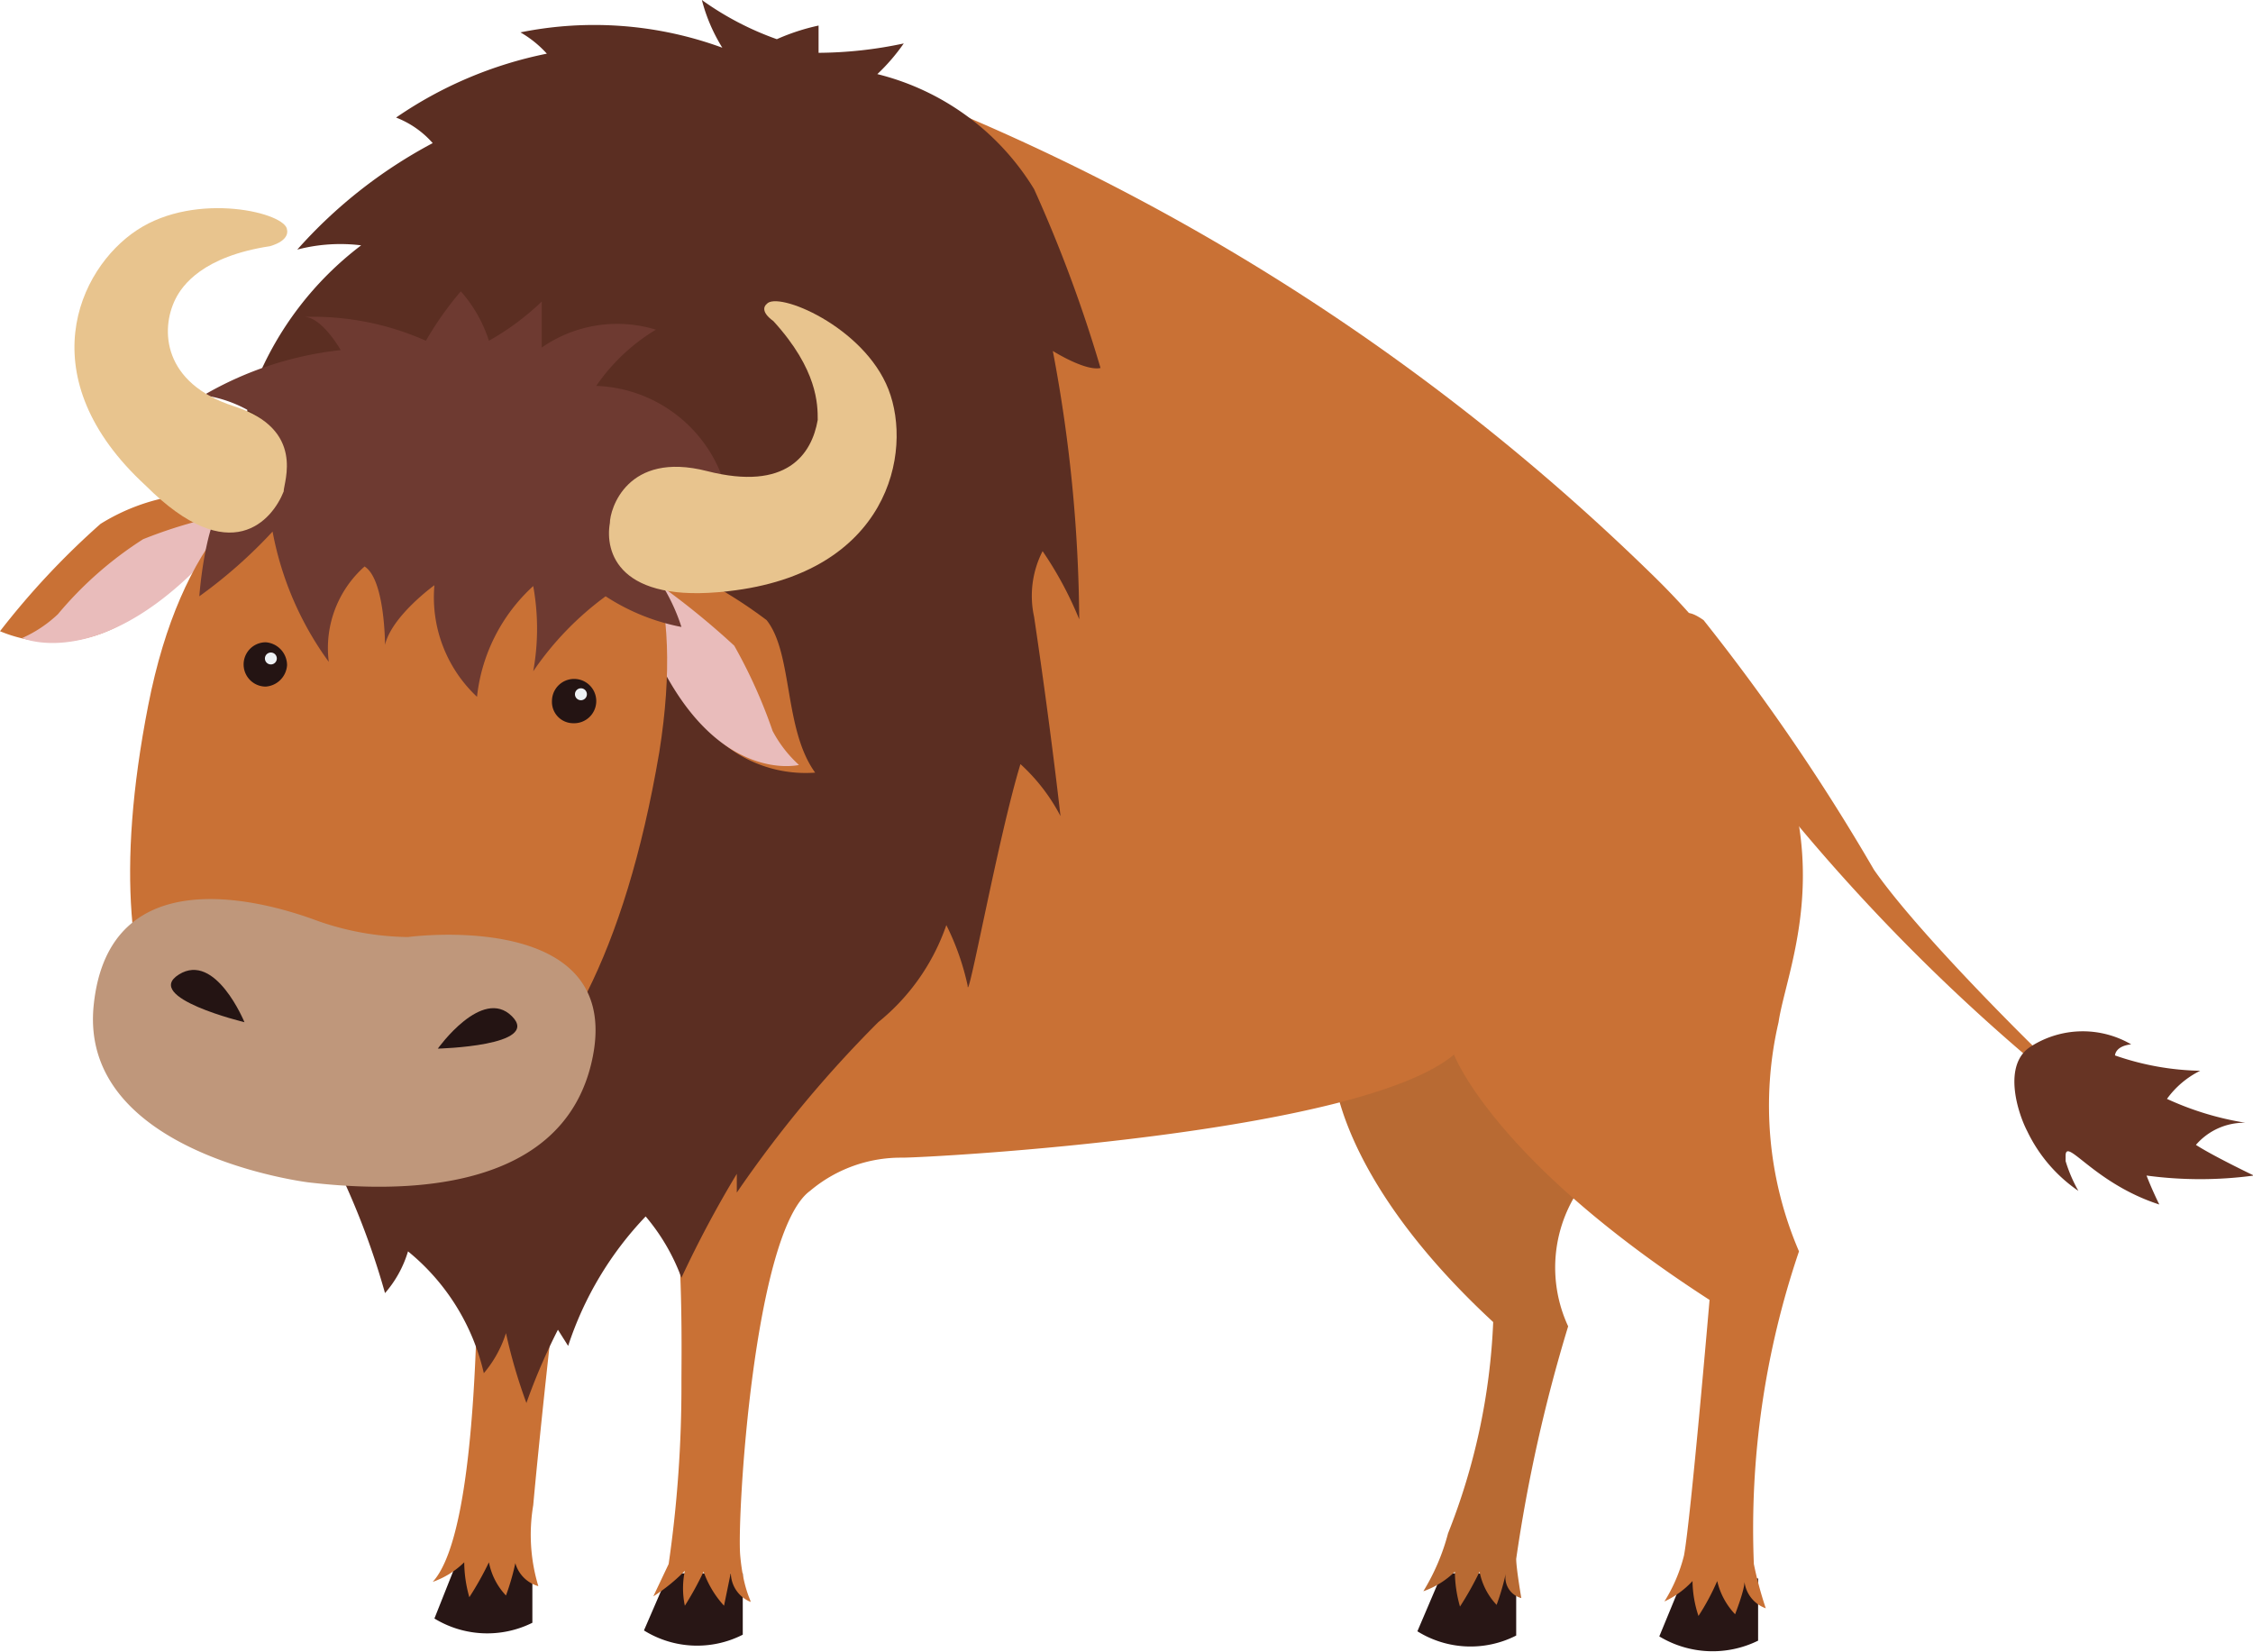<svg xmlns="http://www.w3.org/2000/svg" viewBox="0 0 26.45 19.39"><defs><style>.cls-1{fill:#281615;}.cls-2{fill:#b86a33;}.cls-3{fill:#c97135;}.cls-4{fill:#5b2e22;}.cls-5{fill:#e9bcbb;}.cls-6{fill:#bf977b;}.cls-7{fill:#241413;}.cls-8{fill:#6e3a31;}.cls-9{fill:#e8c48e;}.cls-10{fill:#673424;}.cls-11{fill:#eef1f4;}</style></defs><g id="Layer_2" data-name="Layer 2"><g id="Layer_2-2" data-name="Layer 2"><path class="cls-1" d="M16.64,19.15a1.18,1.18,0,0,0,1.16.05l0-.73-.87,0Z"/><path class="cls-2" d="M16.71,18.68a1,1,0,0,0,.37-.23,1.53,1.53,0,0,0,.06.41,3.76,3.76,0,0,0,.23-.41.78.78,0,0,0,.2.39,2.77,2.77,0,0,0,.11-.38.25.25,0,0,0,.18.3s-.06-.35-.06-.46a18.32,18.32,0,0,1,.61-2.73,1.64,1.64,0,0,1,.18-1.68L17.12,11.8l-1.47.72s0,1.26,1.88,3A7.55,7.55,0,0,1,17,18,2.54,2.54,0,0,1,16.71,18.68Z"/><path class="cls-1" d="M19.48,19.21a1.21,1.21,0,0,0,1.16.05l0-.73-.88,0Z"/><path class="cls-1" d="M5.1,19a1.19,1.19,0,0,0,1.15.05l0-.73-.88,0Z"/><path class="cls-1" d="M7.56,19.14a1.18,1.18,0,0,0,1.16.05l0-.72-.87,0Z"/><path class="cls-3" d="M8.8,18.8a.37.37,0,0,1-.22-.34l-.08.39a1.17,1.17,0,0,1-.24-.4,3.73,3.73,0,0,1-.22.4,1,1,0,0,1,0-.41,2.07,2.07,0,0,1-.37.3l.18-.38A14.57,14.57,0,0,0,8,16.23c0-.48.05-2.94-.43-3s-.92,1-1,1.58S6.32,17,6.26,17.67a2.09,2.09,0,0,0,.06.95.39.39,0,0,1-.27-.27,2.77,2.77,0,0,1-.11.38.78.78,0,0,1-.2-.39,3.76,3.76,0,0,1-.23.41,1.53,1.53,0,0,1-.06-.41,1,1,0,0,1-.37.23c.57-.62.52-3.72.54-4.36a1.11,1.11,0,0,0-.31-.9,8.52,8.52,0,0,1-2.2-4.19A10.15,10.15,0,0,1,4.33,3C5.9.51,9.37.62,9.37.62a26.28,26.28,0,0,1,10,6.1C22,9.26,21,11.19,20.88,12a4.33,4.33,0,0,0,.24,2.69,10.13,10.13,0,0,0-.53,3.67,4.37,4.37,0,0,0,.14.52.38.38,0,0,1-.25-.31c0,.1-.11.38-.11.38a.84.84,0,0,1-.21-.39,2.74,2.74,0,0,1-.22.41,1.33,1.33,0,0,1-.07-.41,1.05,1.05,0,0,1-.33.24,1.88,1.88,0,0,0,.23-.54c.08-.43.3-3,.3-3-2.54-1.64-3-2.88-3-2.88-1.12.94-6.15,1.21-6.48,1.21a1.65,1.65,0,0,0-1.08.39c-.66.48-.86,3.83-.82,4.28S8.85,18.83,8.8,18.8Z"/><path class="cls-4" d="M3.46,12.8a9,9,0,0,1,1.06,2.38,1.32,1.32,0,0,0,.27-.49,2.59,2.59,0,0,1,.89,1.43,1.36,1.36,0,0,0,.26-.47,6.25,6.25,0,0,0,.24.82,7.19,7.19,0,0,1,.37-.86l.12.19a4,4,0,0,1,.91-1.52A2.39,2.39,0,0,1,8,15a12.9,12.9,0,0,1,.65-1.22V14a14,14,0,0,1,1.66-2,2.52,2.52,0,0,0,.8-1.14,3,3,0,0,1,.25.71c0,.24.36-1.75.62-2.6a2.2,2.2,0,0,1,.47.61s-.11-1-.31-2.34a1.15,1.15,0,0,1,.1-.77,4.26,4.26,0,0,1,.43.8,17.38,17.38,0,0,0-.31-3.15s.38.24.56.2a16.24,16.24,0,0,0-.78-2.1A3,3,0,0,0,10.3.87a2.3,2.3,0,0,0,.31-.36,4.9,4.9,0,0,1-1,.11l0-.32a2.5,2.5,0,0,0-.49.16A3.52,3.52,0,0,1,8.24,0a2,2,0,0,0,.24.56A4.37,4.37,0,0,0,6.11.38a1.27,1.27,0,0,1,.31.25,4.78,4.78,0,0,0-1.77.75,1.1,1.1,0,0,1,.43.3A5.69,5.69,0,0,0,3.49,2.93a2,2,0,0,1,.75-.05A3.84,3.84,0,0,0,3,4.5C2.6,5.5,2.25,10.26,3.46,12.8Z"/><path class="cls-3" d="M7.33,6.42A5.51,5.51,0,0,1,9,7.28c.31.39.2,1.28.57,1.79A1.52,1.52,0,0,1,8.3,8.54,5.61,5.61,0,0,1,7.33,6.42Z"/><path class="cls-5" d="M7.32,6.58a9.12,9.12,0,0,1,1.3,1,6,6,0,0,1,.45,1,1.45,1.45,0,0,0,.31.4S8,9.32,7.32,6.58Z"/><path class="cls-3" d="M3,5.86a2.37,2.37,0,0,0-1.82.29A9.22,9.22,0,0,0,0,7.41a1.63,1.63,0,0,0,1.44-.09A6.09,6.09,0,0,0,3,5.86Z"/><path class="cls-5" d="M2.89,6a5.44,5.44,0,0,0-1.21.33,4.34,4.34,0,0,0-1,.88,1.49,1.49,0,0,1-.42.28S1.39,8,2.89,6Z"/><path class="cls-3" d="M5.74,5.28c-.36-.07-3.23-.93-4,3s.72,5,1.82,5.27,3.36.11,4.18-4.72C8.35,5,5.74,5.28,5.74,5.28Z"/><path class="cls-6" d="M3.62,13.88c.78.09,3,.26,3.34-1.48S4.79,11,4.79,11a3.29,3.29,0,0,1-1.09-.2c-.57-.21-2.42-.75-2.6,1S3.62,13.88,3.62,13.88Z"/><path class="cls-7" d="M5.14,12.31s.52-.73.87-.38S5.14,12.31,5.14,12.31Z"/><path class="cls-7" d="M2.87,12s-.34-.83-.77-.56S2.87,12,2.87,12Z"/><path class="cls-8" d="M5.74,4a3.07,3.07,0,0,0,.62-.46s0,.33,0,.54a1.55,1.55,0,0,1,1.34-.21A2.27,2.27,0,0,0,7,4.53,1.64,1.64,0,0,1,8.5,5.66a1.12,1.12,0,0,0-.78.15,1.49,1.49,0,0,1,.74.66,2.47,2.47,0,0,1-1,0A2.24,2.24,0,0,1,8,7.36,2.48,2.48,0,0,1,7.11,7a3.61,3.61,0,0,0-.85.88,2.8,2.8,0,0,0,0-1,2.06,2.06,0,0,0-.66,1.3A1.6,1.6,0,0,1,5.1,6.87s-.5.36-.58.7c0,0,0-.77-.24-.92a1.28,1.28,0,0,0-.42,1.12A3.76,3.76,0,0,1,3.2,6.24,5.7,5.7,0,0,1,2.34,7s.07-1,.36-1.19a2.24,2.24,0,0,0-.8,0S2.61,5,3.06,4.91a1.5,1.5,0,0,0-.67-.27A4.06,4.06,0,0,1,4,4.11s-.22-.39-.43-.39A3.27,3.27,0,0,1,5,4a3.89,3.89,0,0,1,.41-.58A1.63,1.63,0,0,1,5.74,4Z"/><path class="cls-7" d="M3.37,7.81a.27.27,0,0,0-.25-.27.26.26,0,0,0,0,.52A.27.27,0,0,0,3.37,7.81Z"/><path class="cls-7" d="M7,8.23a.26.26,0,0,0-.52,0,.25.25,0,0,0,.25.26A.26.26,0,0,0,7,8.23Z"/><path class="cls-9" d="M9,3.57c.12-.16,1.14.26,1.43,1s0,2.16-1.88,2.37c-1.29.15-1.45-.46-1.39-.8,0-.16.2-.85,1.14-.61s1.23-.2,1.3-.6c0-.18,0-.59-.52-1.16C8.9,3.64,9,3.57,9,3.57Z"/><path class="cls-9" d="M3.37,2.7c0-.2-1.06-.46-1.76,0s-1.27,1.74.1,3c1,1,1.49.4,1.62.07,0-.11.26-.73-.58-1s-.87-.9-.69-1.26c.08-.16.32-.5,1.11-.62C3.41,2.82,3.37,2.7,3.37,2.7Z"/><path class="cls-3" d="M20.27,8.62a22.64,22.64,0,0,0,3.63,3.87l.07-.11S22.55,11,22,10.21a24.41,24.41,0,0,0-2-2.93C19.3,6.79,20.27,8.62,20.27,8.62Z"/><path class="cls-10" d="M23.85,12.28c-.35.21-.16.79-.05,1a1.78,1.78,0,0,0,.6.7,1.71,1.71,0,0,1-.15-.35s0,0,0-.06c0-.23.33.32,1.1.57,0,0-.08-.16-.15-.34a4.71,4.71,0,0,0,1.26,0s-.48-.23-.68-.36a.75.75,0,0,1,.58-.26,3.52,3.52,0,0,1-.92-.28,1.06,1.06,0,0,1,.39-.33,3.21,3.21,0,0,1-1-.18s0-.11.19-.13A1.13,1.13,0,0,0,23.85,12.28Z"/><circle class="cls-11" cx="3.18" cy="7.73" r="0.07"/><path class="cls-11" d="M6.89,8.15a.07.07,0,0,0-.14,0,.07.07,0,1,0,.14,0Z"/></g></g></svg>